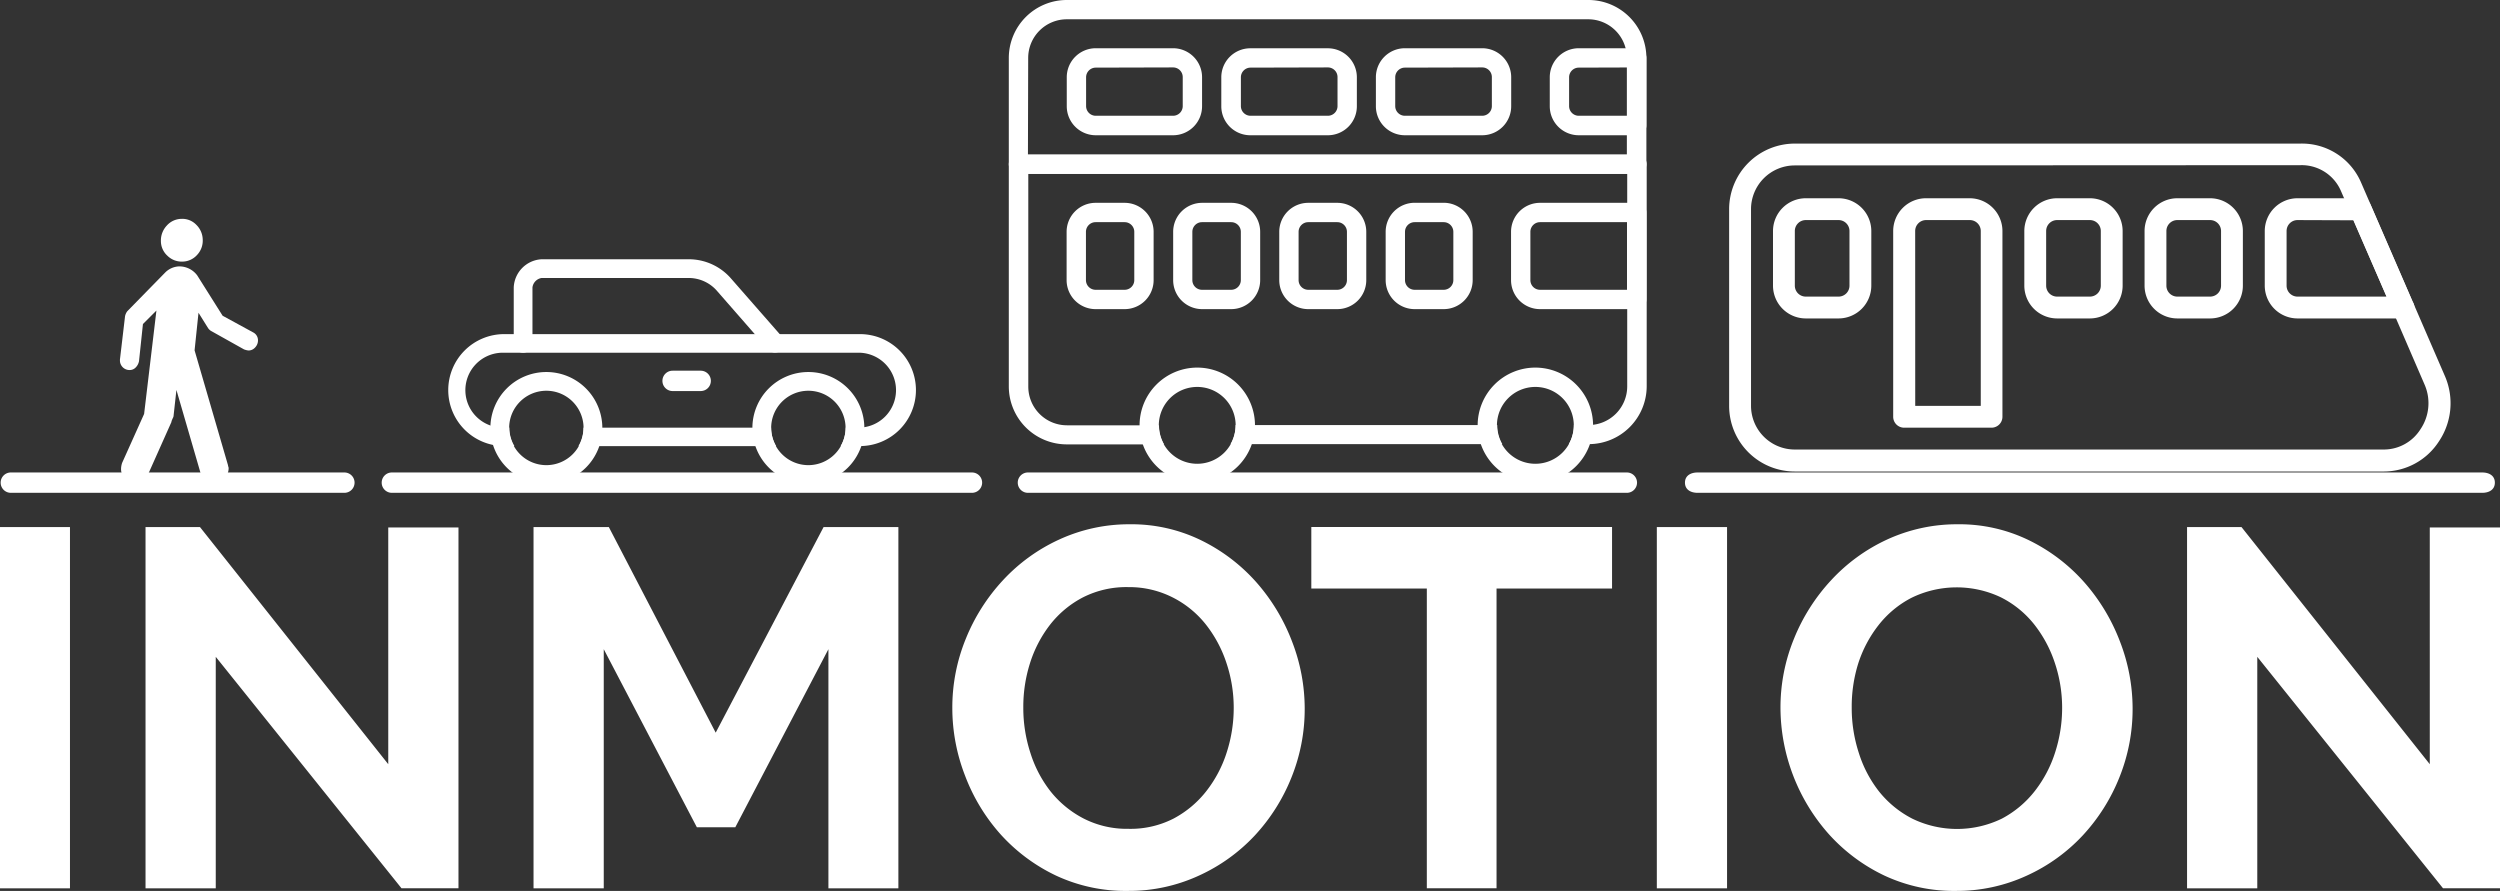 <svg id="Layer_1" data-name="Layer 1" xmlns="http://www.w3.org/2000/svg" viewBox="0 0 491.3 175.08"><rect x="0" y="0" width="491.3" height="175.08" fill="#333333" stroke="none"/><defs><style>.cls-1{isolation:isolate}.cls-2{fill:#fff}.cls-3{fill:none}</style></defs><title>logo-light</title><g class="cls-1"><path class="cls-2" d="M-259 385.92v-71h13.8v71zM-216.55 340.42v45.5h-13.8v-71h10.7l37 46.6V315h13.8v70.9h-11.2zM-96.15 385.92v-47l-18.3 35H-122l-18.3-35v47h-13.8v-71h14.8l21 40.4 21.2-40.4h14.7v71zM-37.25 386.42a32.25 32.25 0 0 1-14.15-3 34.73 34.73 0 0 1-10.9-8.1 36.78 36.78 0 0 1-7-11.55 36.74 36.74 0 0 1-2.5-13.3 35.68 35.68 0 0 1 2.65-13.6 37.53 37.53 0 0 1 7.3-11.5 34.83 34.83 0 0 1 11.05-8 32.81 32.81 0 0 1 13.9-3 31.17 31.17 0 0 1 14 3.15 35.09 35.09 0 0 1 10.85 8.25 38 38 0 0 1 7 11.6 36.53 36.53 0 0 1 2.5 13.2 35.91 35.91 0 0 1-2.6 13.55 36.84 36.84 0 0 1-7.2 11.4 34.63 34.63 0 0 1-11 7.9 32.78 32.78 0 0 1-13.9 3zm-20.6-36a28.53 28.53 0 0 0 1.4 8.9 23.73 23.73 0 0 0 4 7.6 20.12 20.12 0 0 0 6.5 5.3 18.68 18.68 0 0 0 8.75 2 18.54 18.54 0 0 0 8.85-2 20.14 20.14 0 0 0 6.5-5.45 24.29 24.29 0 0 0 4-7.65 28.41 28.41 0 0 0 1.35-8.65 27.7 27.7 0 0 0-1.45-8.9 24.58 24.58 0 0 0-4.1-7.6 19.59 19.59 0 0 0-6.5-5.25 18.88 18.88 0 0 0-8.65-2 18.86 18.86 0 0 0-8.9 2 19.74 19.74 0 0 0-6.5 5.4 24.25 24.25 0 0 0-3.95 7.6 28.41 28.41 0 0 0-1.3 8.7zM57.85 327h-22.7v58.9h-13.7V327h-22.7v-12.1h59.1zM66.65 385.92v-71h13.8v71zM125.55 386.42a32.25 32.25 0 0 1-14.15-3 34.72 34.72 0 0 1-10.9-8.1 37.56 37.56 0 0 1-9.55-24.85 35.67 35.67 0 0 1 2.65-13.6 37.53 37.53 0 0 1 7.3-11.5 34.84 34.84 0 0 1 11-8 32.81 32.81 0 0 1 13.9-3 31.17 31.17 0 0 1 14 3.15 35.09 35.09 0 0 1 10.85 8.25 38 38 0 0 1 7 11.6 36.54 36.54 0 0 1 2.5 13.2 35.9 35.9 0 0 1-2.6 13.55 36.82 36.82 0 0 1-7.2 11.4 34.62 34.62 0 0 1-11 7.9 32.78 32.78 0 0 1-13.8 3zm-20.6-36a28.53 28.53 0 0 0 1.4 8.9 23.74 23.74 0 0 0 4 7.6 20.11 20.11 0 0 0 6.5 5.3 20.14 20.14 0 0 0 17.6 0 20.15 20.15 0 0 0 6.5-5.45 24.3 24.3 0 0 0 4-7.65 28.42 28.42 0 0 0 1.35-8.65 27.7 27.7 0 0 0-1.45-8.9 24.58 24.58 0 0 0-4.1-7.6 19.59 19.59 0 0 0-6.5-5.25 20.25 20.25 0 0 0-17.55.1 19.73 19.73 0 0 0-6.5 5.4 24.24 24.24 0 0 0-4 7.6 28.41 28.41 0 0 0-1.25 8.6zM184.65 340.42v45.5h-13.8v-71h10.7l37 46.6V315h13.8v70.9h-11.2z" transform="translate(258.95 -211.34)"/></g><path class="cls-2" d="M-223.08 262.75a3.91 3.91 0 0 0 2.87-1.32 4.07 4.07 0 0 0 1.1-3 4.18 4.18 0 0 0-1.27-2.92 3.8 3.8 0 0 0-2.92-1.16 3.91 3.91 0 0 0-2.87 1.32 4.27 4.27 0 0 0-1.16 3 3.9 3.9 0 0 0 1.27 2.92 4 4 0 0 0 2.98 1.16zM-209.13 276.7l-6.07-3.31-5-7.94a4.39 4.39 0 0 0-3.53-1.76 4.06 4.06 0 0 0-2.76 1.21l-7.45 7.61a2.43 2.43 0 0 0-.44 1l-1 8.49v.19a1.88 1.88 0 0 0 1.87 1.87 1.63 1.63 0 0 0 1.27-.55 2.38 2.38 0 0 0 .61-1.21l.77-7.28 2.65-2.65-2.42 20.32-4.31 9.59a3.86 3.86 0 0 0-.22 1.21 2.77 2.77 0 0 0 .83 2 2.44 2.44 0 0 0 2 .72 2.55 2.55 0 0 0 2.43-1.54l4.63-10.37a1.26 1.26 0 0 1 .11-.39q.11-.28.22-.5a1 1 0 0 0 .11-.44l.55-5 4.74 16.32a2.6 2.6 0 0 0 2.76 1.87 2.64 2.64 0 0 0 1.93-.83 2.77 2.77 0 0 0 .83-2 .9.9 0 0 0-.06-.28.91.91 0 0 1-.06-.28l-6.57-22.58.77-7.39 1.87 3a2 2 0 0 0 .55.55L-211 280a3.61 3.61 0 0 0 .88.22 1.73 1.73 0 0 0 1.32-.61 2 2 0 0 0 .55-1.38 1.73 1.73 0 0 0-.88-1.53zM-106.59 280.62A1.83 1.83 0 0 1-108 280l-10-11.44a7.37 7.37 0 0 0-5.61-2.59h-28.91a2.16 2.16 0 0 0-1.79 1.84v11a1.84 1.84 0 0 1-1.84 1.84 1.84 1.84 0 0 1-1.84-1.84v-11a5.79 5.79 0 0 1 5.47-5.52h28.91a11 11 0 0 1 8.38 3.85l10 11.42a1.84 1.84 0 0 1-.18 2.6 1.84 1.84 0 0 1-1.2.45zM-100.09 288.13a7.31 7.31 0 0 1 7.31 7.31 7.31 7.31 0 0 1-7.31 7.31 7.31 7.31 0 0 1-7.31-7.31 7.31 7.31 0 0 1 7.31-7.31m0-3.68a11 11 0 0 0-11 11 11 11 0 0 0 11 11 11 11 0 0 0 11-11 11 11 0 0 0-11-11z" transform="translate(258.95 -211.34)"/><path class="cls-2" d="M-89.94 277h-69.92a11 11 0 0 0-11 11 11 11 0 0 0 11 11h2a7.23 7.23 0 0 1-1-3.63h-1a7.36 7.36 0 0 1-7.63-7.08 7.36 7.36 0 0 1 7.08-7.63h70.46a7.36 7.36 0 0 1 7.08 7.63 7.36 7.36 0 0 1-7.08 7.08h-2.8a7.23 7.23 0 0 1-1 3.63h3.8a11 11 0 0 0 11-11 11 11 0 0 0-10.99-11z" transform="translate(258.95 -211.34)"/><path class="cls-2" d="M-107.4 295.39h-36.88a7.23 7.23 0 0 1-1 3.63h38.87a7.23 7.23 0 0 1-1-3.63s.01.02.01 0z" transform="translate(258.95 -211.34)"/><path class="cls-2" d="M-151.58 288.13a7.31 7.31 0 0 1 7.31 7.31 7.31 7.31 0 0 1-7.31 7.31 7.31 7.31 0 0 1-7.31-7.31 7.31 7.31 0 0 1 7.31-7.31m0-3.68a11 11 0 0 0-11 11 11 11 0 0 0 11 11 11 11 0 0 0 11-11 11 11 0 0 0-11-11z" transform="translate(258.95 -211.34)"/><path class="cls-3" d="M138.01 74.85h-6"/><path class="cls-2" d="M-121.25 288.19h-5.52a2 2 0 0 1-2-2 2 2 0 0 1 2-2h5.52a2 2 0 0 1 2 2 2 2 0 0 1-2 2z" transform="translate(258.95 -211.34)"/><path class="cls-3" d="M191.01 95.85h-114"/><path class="cls-2" d="M-67.94 308.19h-114a2 2 0 0 1-2-2 2 2 0 0 1 2-2h114a2 2 0 0 1 2 2 2 2 0 0 1-2 2zM-191.28 308.19h-65.54a2 2 0 0 1-2-2 2 2 0 0 1 2-2h65.55a2 2 0 0 1 2 2 2 2 0 0 1-2 2zM209.57 304H93.75a12.9 12.9 0 0 1-12.89-12.9v-38.66a12.9 12.9 0 0 1 12.89-12.88h99.31A12.64 12.64 0 0 1 205 247.1l16.57 38.25a13.42 13.42 0 0 1-1.21 12.71 12.9 12.9 0 0 1-10.79 5.94zM93.75 243.85a8.6 8.6 0 0 0-8.59 8.59v38.65a8.6 8.6 0 0 0 8.59 8.59h115.82a8.51 8.51 0 0 0 7.16-4 9.13 9.13 0 0 0 .85-8.64l-16.52-38.24a8.4 8.4 0 0 0-7.94-5z" transform="translate(258.95 -211.34)"/><path class="cls-2" d="M213.35 273.92h-20.79a6.45 6.45 0 0 1-6.44-6.44v-10.74a6.45 6.45 0 0 1 6.44-6.44h12.36a2.15 2.15 0 0 1 2 1.29l8.24 19a2.15 2.15 0 0 1-1.77 3.36zm-20.79-19.33a2.15 2.15 0 0 0-2.15 2.15v10.74a2.15 2.15 0 0 0 2.15 2.15h17.5l-6.53-15zM228.85 308.19H74.67c-1.37 0-2.49-.63-2.49-2s1.11-2 2.49-2h154.18c1.37 0 2.49.63 2.49 2s-1.12 2-2.49 2zM132.43 295.39h-17.18a2.15 2.15 0 0 1-2.15-2.15v-36.5a6.45 6.45 0 0 1 6.44-6.44h8.59a6.45 6.45 0 0 1 6.44 6.44v36.51a2.15 2.15 0 0 1-2.14 2.14zm-15-4.29h12.88v-34.36a2.15 2.15 0 0 0-2.15-2.15h-8.59a2.15 2.15 0 0 0-2.15 2.15zM102.36 273.92h-6.44a6.45 6.45 0 0 1-6.44-6.44v-10.74a6.45 6.45 0 0 1 6.44-6.44h6.44a6.45 6.45 0 0 1 6.44 6.44v10.74a6.45 6.45 0 0 1-6.44 6.44zm-6.44-19.33a2.15 2.15 0 0 0-2.15 2.15v10.74a2.15 2.15 0 0 0 2.15 2.15h6.44a2.15 2.15 0 0 0 2.15-2.15v-10.74a2.15 2.15 0 0 0-2.15-2.15zM151.75 273.92h-6.44a6.45 6.45 0 0 1-6.44-6.44v-10.74a6.45 6.45 0 0 1 6.44-6.44h6.44a6.45 6.45 0 0 1 6.44 6.44v10.74a6.45 6.45 0 0 1-6.44 6.44zm-6.44-19.33a2.15 2.15 0 0 0-2.15 2.15v10.74a2.15 2.15 0 0 0 2.15 2.15h6.44a2.15 2.15 0 0 0 2.15-2.15v-10.74a2.15 2.15 0 0 0-2.15-2.15zM175.38 273.92h-6.44a6.45 6.45 0 0 1-6.44-6.44v-10.74a6.45 6.45 0 0 1 6.44-6.44h6.44a6.45 6.45 0 0 1 6.44 6.44v10.74a6.45 6.45 0 0 1-6.44 6.44zm-6.44-19.33a2.15 2.15 0 0 0-2.15 2.15v10.74a2.15 2.15 0 0 0 2.15 2.15h6.44a2.15 2.15 0 0 0 2.15-2.15v-10.74a2.15 2.15 0 0 0-2.15-2.15zM62.7 245.51H-58.8a1.9 1.9 0 0 1-1.9-1.9v-20.88a11.4 11.4 0 0 1 11.39-11.39H53.21a11.4 11.4 0 0 1 11.39 11.39v20.88a1.9 1.9 0 0 1-1.9 1.9zm-119.64-3.79h117.7v-19a7.6 7.6 0 0 0-7.59-7.59H-49.3a7.6 7.6 0 0 0-7.59 7.59z" transform="translate(258.95 -211.34)"/><path class="cls-2" d="M2 237.92h-15.23a5.7 5.7 0 0 1-5.71-5.69v-5.7a5.7 5.7 0 0 1 5.7-5.7H2a5.7 5.7 0 0 1 5.7 5.7v5.7a5.7 5.7 0 0 1-5.7 5.69zm-15.19-13.29a1.9 1.9 0 0 0-1.9 1.9v5.66a1.9 1.9 0 0 0 1.9 1.9H2a1.9 1.9 0 0 0 1.9-1.9v-5.7a1.9 1.9 0 0 0-1.9-1.9zM32.33 237.92H17.14a5.7 5.7 0 0 1-5.7-5.7v-5.7a5.7 5.7 0 0 1 5.7-5.7h15.19a5.7 5.7 0 0 1 5.7 5.7v5.67a5.7 5.7 0 0 1-5.67 5.73zm-15.19-13.29a1.9 1.9 0 0 0-1.9 1.9v5.66a1.9 1.9 0 0 0 1.9 1.9h15.19a1.9 1.9 0 0 0 1.9-1.9v-5.7a1.9 1.9 0 0 0-1.9-1.9zM-28.42 237.92h-15.19a5.7 5.7 0 0 1-5.7-5.7v-5.7a5.7 5.7 0 0 1 5.7-5.7h15.19a5.7 5.7 0 0 1 5.7 5.7v5.67a5.7 5.7 0 0 1-5.67 5.73zm-15.19-13.29a1.9 1.9 0 0 0-1.9 1.9v5.66a1.9 1.9 0 0 0 1.9 1.9h15.19a1.9 1.9 0 0 0 1.9-1.9v-5.7a1.9 1.9 0 0 0-1.9-1.9zM-37.94 272.09h-5.7a5.7 5.7 0 0 1-5.7-5.7v-9.49a5.7 5.7 0 0 1 5.7-5.7h5.7a5.7 5.7 0 0 1 5.7 5.7v9.49a5.7 5.7 0 0 1-5.7 5.7zm-5.7-17.09a1.9 1.9 0 0 0-1.9 1.9v9.49a1.9 1.9 0 0 0 1.9 1.9h5.7a1.9 1.9 0 0 0 1.9-1.9v-9.49a1.9 1.9 0 0 0-1.9-1.9zM-17 272.09h-5.7a5.7 5.7 0 0 1-5.7-5.7v-9.49a5.7 5.7 0 0 1 5.7-5.7h5.7a5.7 5.7 0 0 1 5.7 5.7v9.49a5.7 5.7 0 0 1-5.7 5.7zM-22.73 255a1.9 1.9 0 0 0-1.9 1.9v9.49a1.9 1.9 0 0 0 1.9 1.9H-17a1.9 1.9 0 0 0 1.9-1.9v-9.49A1.9 1.9 0 0 0-17 255zM3.85 272.09h-5.7a5.7 5.7 0 0 1-5.7-5.7v-9.49a5.7 5.7 0 0 1 5.7-5.7h5.7a5.7 5.7 0 0 1 5.7 5.7v9.49a5.7 5.7 0 0 1-5.7 5.7zM-1.85 255a1.9 1.9 0 0 0-1.9 1.9v9.49a1.9 1.9 0 0 0 1.9 1.9h5.7a1.9 1.9 0 0 0 1.9-1.9v-9.49a1.9 1.9 0 0 0-1.9-1.9zM24.73 272.09h-5.67a5.7 5.7 0 0 1-5.7-5.7v-9.49a5.7 5.7 0 0 1 5.69-5.71h5.71a5.7 5.7 0 0 1 5.7 5.7v9.49a5.7 5.7 0 0 1-5.69 5.71zM19.06 255a1.9 1.9 0 0 0-1.9 1.9v9.49a1.9 1.9 0 0 0 1.9 1.9h5.7a1.9 1.9 0 0 0 1.9-1.9v-9.49a1.9 1.9 0 0 0-1.9-1.9zM62.7 237.92H51.31a5.7 5.7 0 0 1-5.7-5.7v-5.7a5.7 5.7 0 0 1 5.7-5.7H62.7a1.9 1.9 0 0 1 1.9 1.9V236a1.9 1.9 0 0 1-1.89 1.91zm-11.39-13.29a1.9 1.9 0 0 0-1.9 1.9v5.66a1.9 1.9 0 0 0 1.9 1.9h9.49v-9.49zM42.78 287.38a7.55 7.55 0 1 1-7.55 7.55 7.55 7.55 0 0 1 7.55-7.55m0-3.8a11.34 11.34 0 1 0 11.34 11.34 11.36 11.36 0 0 0-11.34-11.34z" transform="translate(258.95 -211.34)"/><path class="cls-2" d="M60.8 308.19H-56.94a2 2 0 0 1-2-2 2 2 0 0 1 2-2h117.7a2 2 0 0 1 0 4zM62.7 272.09h-19a5.7 5.7 0 0 1-5.7-5.7v-9.49a5.7 5.7 0 0 1 5.7-5.7h19a1.9 1.9 0 0 1 1.9 1.9v17.09a1.9 1.9 0 0 1-1.9 1.9zM43.7 255a1.9 1.9 0 0 0-1.9 1.9v9.49a1.9 1.9 0 0 0 1.9 1.9h17.09V255z" transform="translate(258.95 -211.34)"/><path class="cls-2" d="M-23.67 287.38a7.55 7.55 0 0 1 7.55 7.55 7.55 7.55 0 0 1-7.55 7.55 7.55 7.55 0 0 1-7.55-7.55 7.55 7.55 0 0 1 7.55-7.55m0-3.8A11.34 11.34 0 0 0-35 294.92a11.34 11.34 0 0 0 11.34 11.34 11.34 11.34 0 0 0 11.34-11.34 11.36 11.36 0 0 0-11.35-11.34z" transform="translate(258.95 -211.34)"/><path class="cls-2" d="M35.24 294.87h-51.37a7.47 7.47 0 0 1-1 3.75h53.42a7.47 7.47 0 0 1-1-3.75s-.05.02-.05 0z" transform="translate(258.95 -211.34)"/><path class="cls-2" d="M62.7 241.72H-58.8a1.9 1.9 0 0 0-1.9 1.9v43.66a11.4 11.4 0 0 0 11.39 11.39h19.13a7.47 7.47 0 0 1-1-3.75h-18.1a7.6 7.6 0 0 1-7.59-7.59v-41.82h117.7v41.77a7.6 7.6 0 0 1-7.59 7.59h-2.89a7.47 7.47 0 0 1-1 3.75h3.92a11.4 11.4 0 0 0 11.39-11.39v-43.61a1.9 1.9 0 0 0-1.9-1.9z" transform="translate(258.95 -211.34)"/></svg>